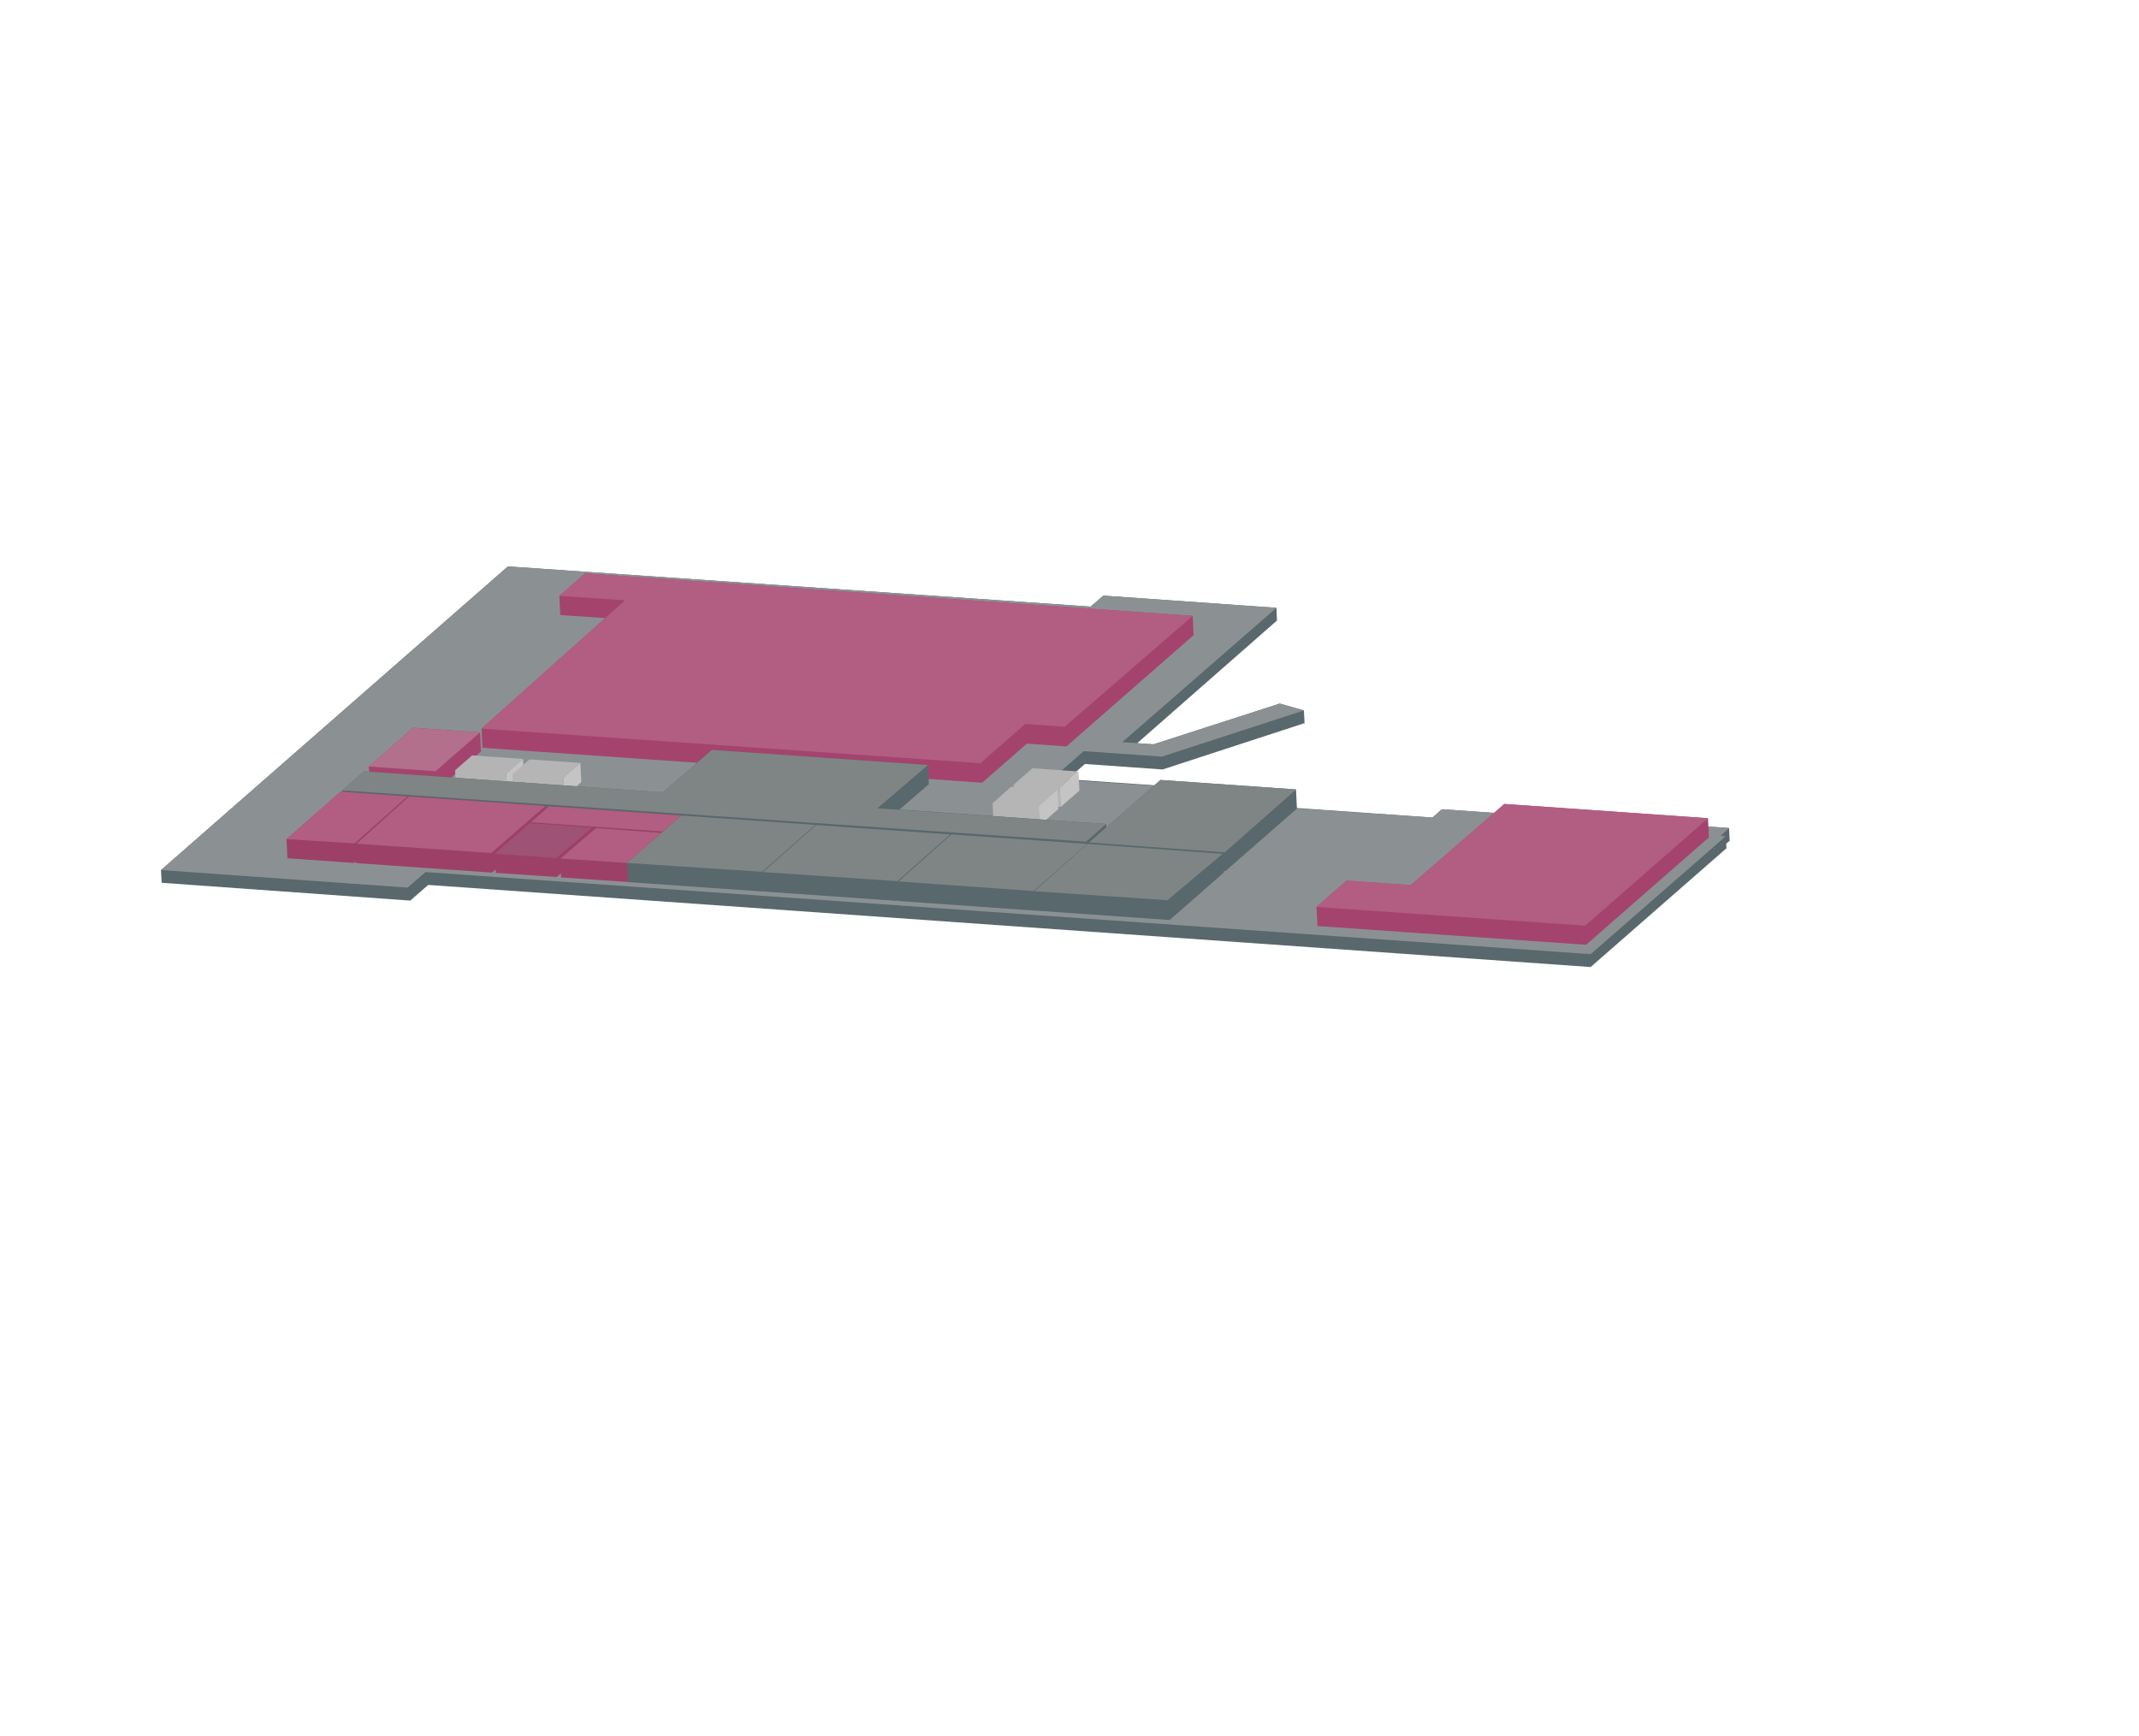 <svg xmlns="http://www.w3.org/2000/svg" viewBox="0 0 1597 1296">
  <style>
    .st0{fill:#58686c}.st2{fill:#a4446e}.st3{fill:#c4c4c4}.st5{fill:#b5b5b5}.st7{fill:#b15e82}.st9{fill:#7f8585}
  </style>
  <g id="пол">
    <polygon points="1291.4 627.7 1290.9 618.2 1130.3 606.9 1122.2 614 1118.6 613.8 1118.3 607.1 1076.5 604.2 1069.5 610.4 942.8 601.5 942.8 601.5 942.4 592.1 942.4 591.9 797 581.8 810 570.4 868 574.5 974 539.9 973.5 530.4 955.5 525.3 861.3 555.7 849 554.9 953.4 463.3 953 453.8 823.7 444.7 815.5 451.9 814.3 452.9 379.2 422.9 120.2 649.6 120.7 659.1 306.3 672.4 319.7 660.7 319.7 660.7 1187.6 722 1289 633.3 1288.8 629.9" class="st0"/>
    <polygon fill="#8b9193" points="953 453.8 837.9 554.1 861.3 555.7 955.5 525.3 973.5 530.4 867.5 564.9 809.1 560.8 785.4 581.6 942.4 591.9 932.1 601.2 1069.5 610.4 1076.5 604.2 1118.3 607.1 1110.9 613.8 1122.1 614.5 1130.2 607.4 1290.9 618.2 1284.7 624.1 1288.4 624.4 1187.6 712.4 317.7 651.1 304.3 662.7 120.2 649.6 379.2 422.9 814.3 452.9 823.7 444.7"/>
  </g>
  <g id="landmarks-offices">
    <path d="M890.5 459.8l-453.7-31.7-19.2 16.8.7 14.3 33.5 2.3-92.3 82.5.7 14.3 373.1 26.1 33.4-29.2 29.5 2.1 95-83.1-.7-14.4zM358.4 546.8l-49.9-3.5-33.1 29 .7 14.3 49.9 3.5 33.1-29-.7-14.3z" class="st2"/>
    <g id="_x22_лифты_x22_">
      <polygon points="390.5 566.6 391.2 580.9 378.5 592 377.8 577.7" class="st3"/>
      <polygon fill="#b4b4b4" points="390.5 566.6 352.5 564 339.8 575.1 340.5 589.3 378.5 592 377.8 577.7"/>
      <polygon points="433.3 569.6 434 583.9 421.3 595 420.6 580.7" class="st3"/>
      <polygon points="433.3 569.6 395.3 567 382.6 578.1 383.3 592.3 421.3 595 420.6 580.7" class="st5"/>
      <g>
        <polygon points="805.2 576 805.9 590.3 791.9 602.5 791.2 588.3" class="st3"/>
        <polygon points="805.2 576 770.8 573.6 756.8 585.9 757.5 600.1 791.9 602.5 791.2 588.3" class="st5"/>
        <polygon points="789.5 589.8 755 587.4 741.1 599.7 741.7 613.9 776.1 616.3 775.5 602.1" class="st5"/>
        <g>
          <polygon points="789.5 589.8 790.1 604.1 776.1 616.3 775.5 602.1" class="st3"/>
        </g>
      </g>
    </g>
    <path d="M1184.2 705.4l91.7-80.2-.7-14.3-152.1-10.6-69.9 60.6-47.9-3.4-22.4 19.6.7 14.3 200.6 14z" class="st2"/>
    <polygon points="826.6 629.5 825.9 615.2 671.6 604.4 693.5 585.5 692.8 571.2 531.5 559.9 494.9 591.6 271.7 575.9 255.6 590.1 256.2 604.3 810.9 643.1 811 643.1" class="st0"/>
    <polygon fill="#9d4068" points="509.8 621.4 508.4 608.9 409.9 602 407.2 604.4 407.1 601.8 305.4 594.7 304.3 595.7 304.2 594.6 254.3 591.1 213.9 626.5 214.6 640.8 264.4 644.3 265.6 643.3 265.7 644.4 367.4 651.5 370.1 649.1 370.2 651.7 415.6 654.8 418.8 652.1 418.9 655.1 468.6 658.5"/>
    <path d="M968.3 603.7l-.7-14.3-101.2-7.1-53.3 46.7.1 1.2-1.3-.1-.3.3v-.3L710.3 623l-.9.8v-.9l-100.1-7-.6.5v-.5l-100.1-7-40.4 35.4.7 14.3 100.1 7 .6-.5v.5l100.1 7 .9-.8v.9l101.2 7.1.3-.3v.3l101.2 7.1 40.4-35.4-.1-1.2 1.3.1 53.4-46.7z" class="st0"/>
    <polygon id="my_id" points="890.5 459.8 794.9 542.6 765.4 540.5 732 569.8 359.5 544 466.7 448.2 417.6 444.9 436.8 428.1" class="st7"/>
    <polygon fill="#b2708c" points="358.4 546.8 325.2 575.8 275.4 572.3 308.5 543.4"/>
    <polygon points="692.8 571.2 655 603.5 825.9 615.2 810.8 628.4 255.6 590.1 271.7 575.9 494.9 591.6 531.5 559.9" class="st9"/>
    <polygon points="1275.2 610.9 1183.5 691.1 982.9 677.1 1005.4 657.4 1053.5 660.8 1123.2 600.2" class="st7"/>
    <polygon points="304.2 594.6 264.7 629.7 213.9 626.5 254.3 591.1" class="st7"/>
    <polygon points="407.1 601.8 366.7 636.9 266.3 629.9 305.4 594.7" class="st7"/>
    <polygon id="my_id2" points="508.4 608.9 494.7 620.8 396.4 613.9 409.9 602" class="st7"/>
    <polygon fill="#9e5275" points="442.1 617.9 415.3 640.6 369.5 637.4 395.5 614.6"/>
    <polygon points="493.6 621.9 468.1 644.3 418.5 641 445 618.3" class="st7"/>
    <g>
      <polygon points="967.7 589.4 914.4 636.4 813.1 629 866.4 582.4" class="st9"/>
      <polygon points="912.8 637.5 871.6 672.1 772.2 665.4 811.9 630.1" class="st9"/>
      <polygon points="811.6 630.1 771.6 665.3 670.8 658.1 710.3 623" class="st9"/>
      <polygon points="709.4 623 670 657.9 569.6 651.1 609.3 616" class="st9"/>
      <polygon points="608.7 615.9 569 650.9 468.2 644.3 508.6 608.9" class="st9"/>
    </g>
  </g>
</svg>